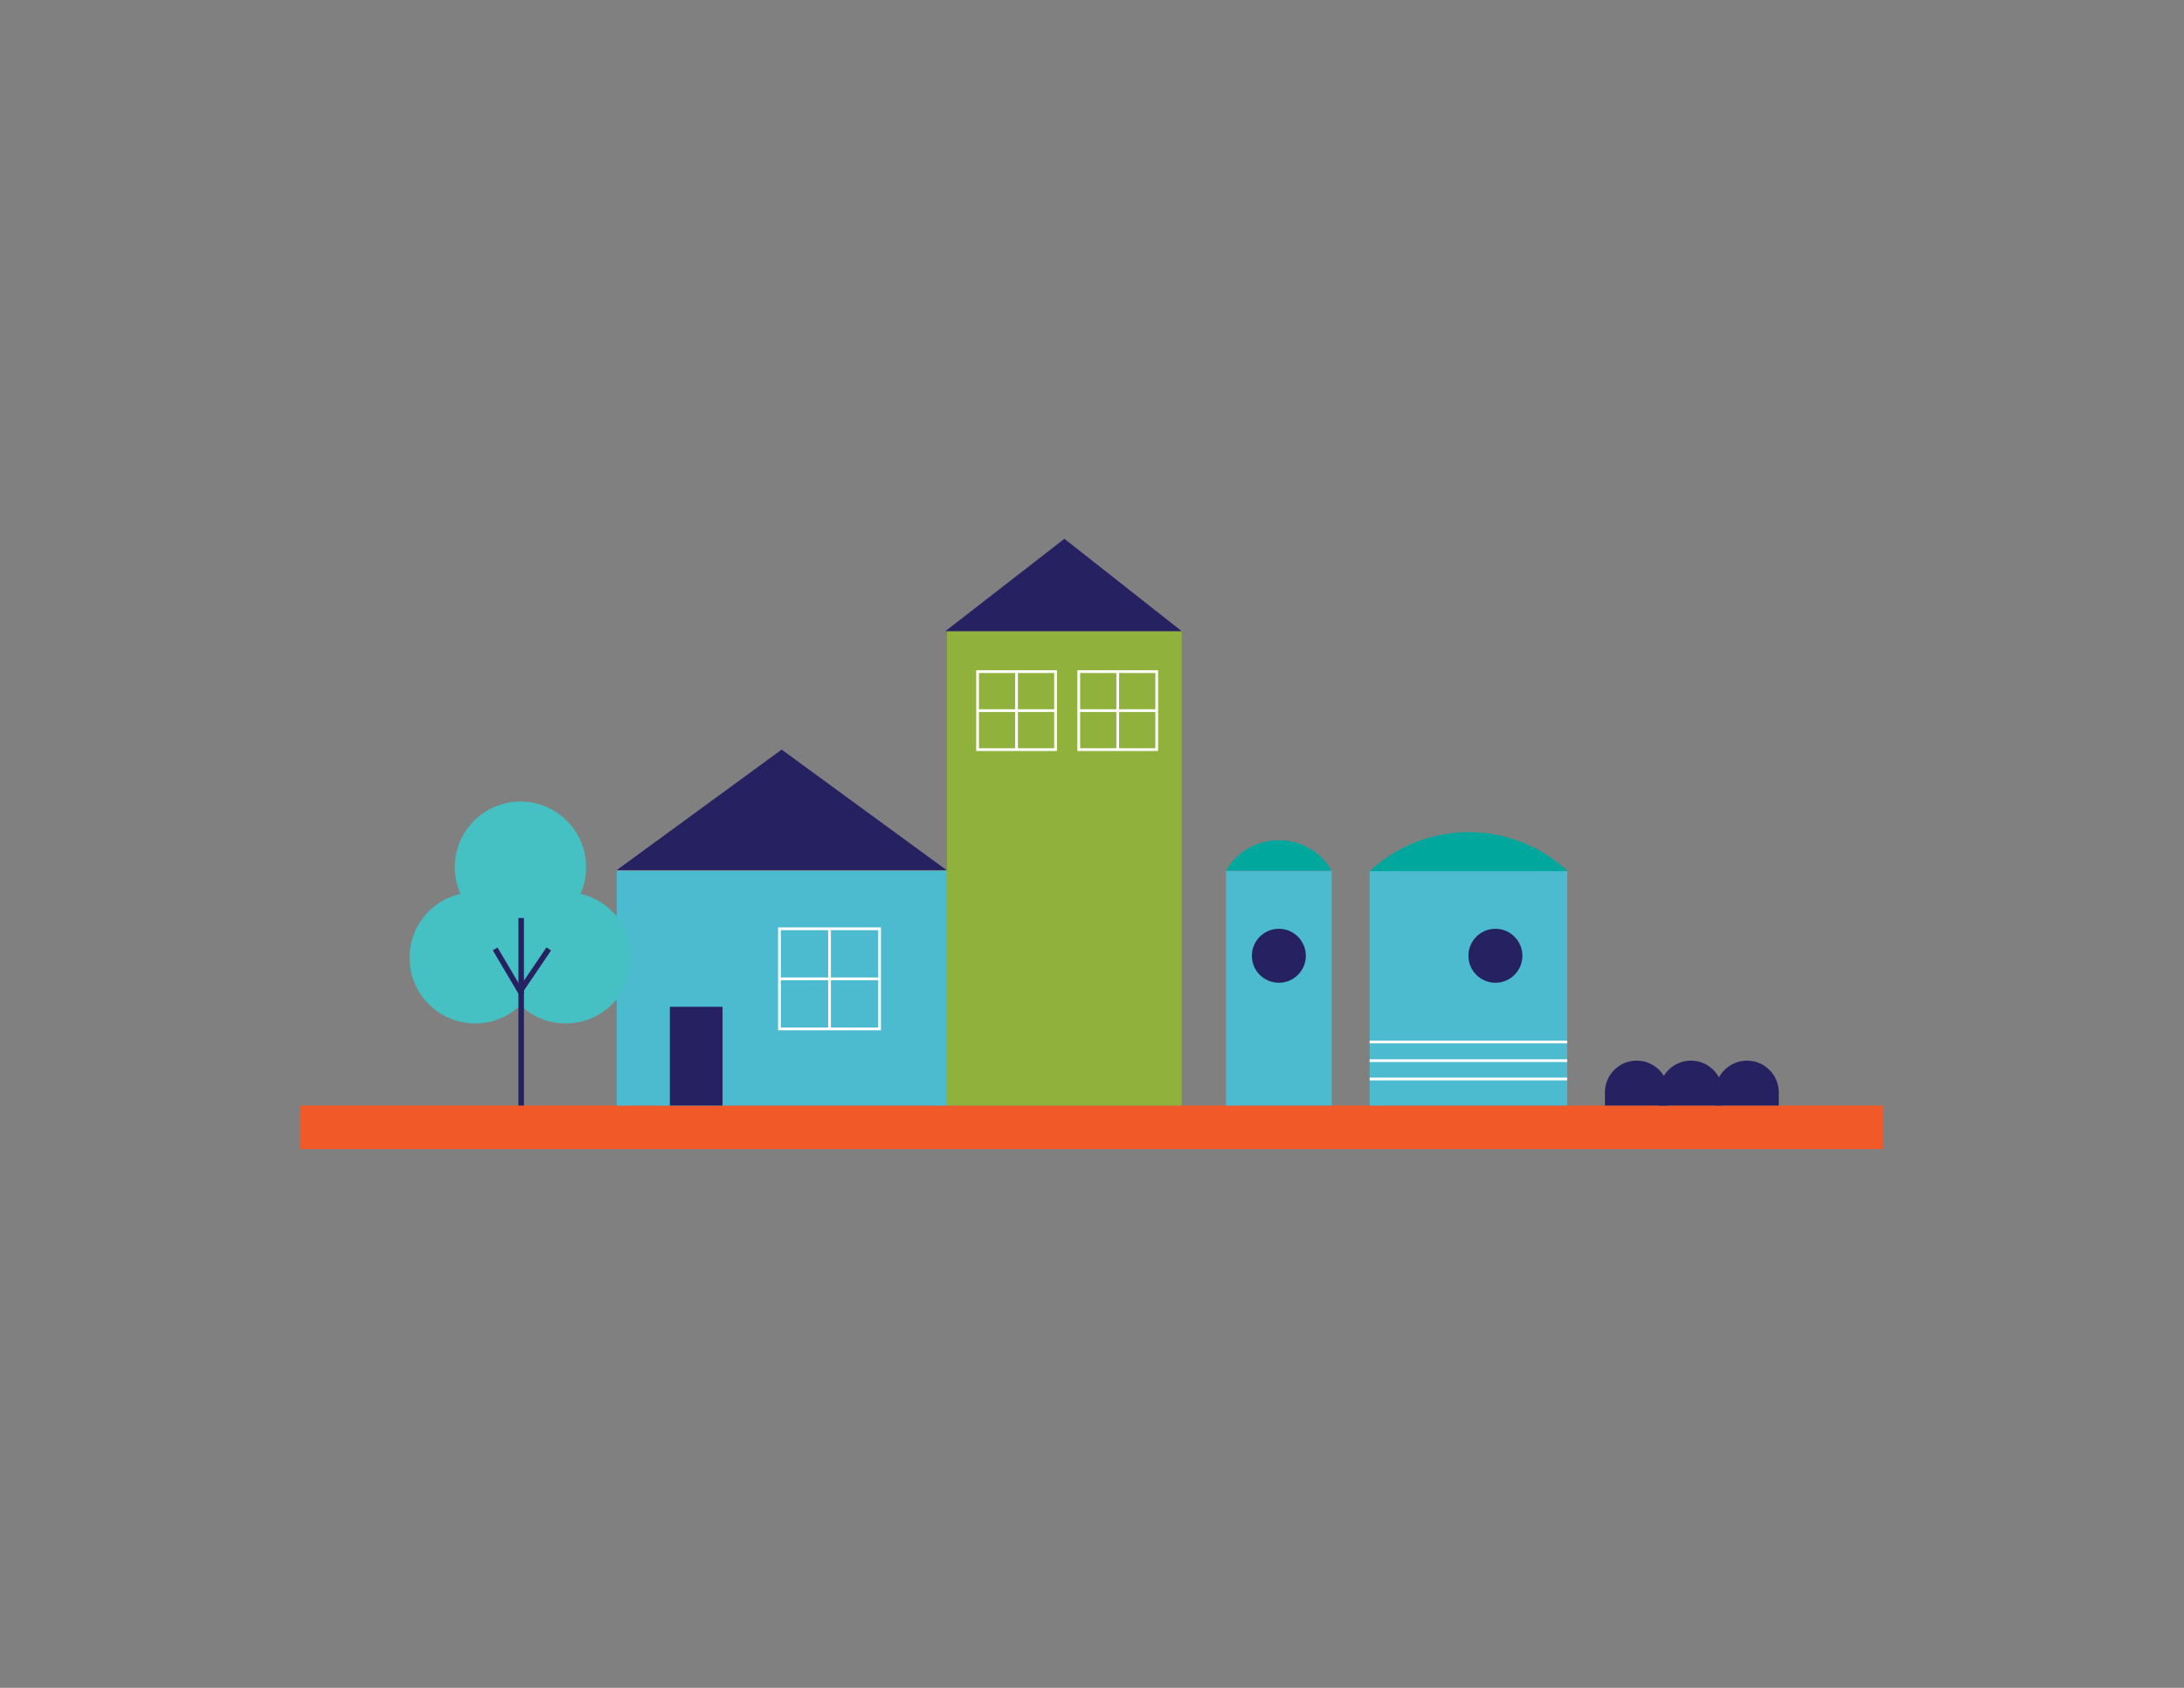 <?xml version="1.0" encoding="iso-8859-1"?>
<!-- Generator: Adobe Illustrator 29.5.1, SVG Export Plug-In . SVG Version: 9.03 Build 0)  -->
<svg version="1.1" id="Layer_1" xmlns="http://www.w3.org/2000/svg" xmlns:xlink="http://www.w3.org/1999/xlink" x="0px" y="0px"
	 viewBox="0 0 792 612" style="enable-background:new 0 0 792 612;" xml:space="preserve">
<rect x="0" y="0" width="792" height="612" fill="#808080" stroke="none"/>
<rect x="109" y="400.859" style="fill:#F15A28;" width="574" height="15.781"/>
<rect x="223.675" y="315.728" style="fill:#4CBBCF;" width="119.721" height="85.132"/>
<rect x="343.396" y="228.859" style="fill:#90B23D;" width="85.132" height="172"/>
<rect x="444.585" y="315.728" style="fill:#4CBBCF;" width="38.352" height="85.132"/>
<rect x="496.686" y="315.728" style="fill:#4CBBCF;" width="71.639" height="85.132"/>
<rect x="242.916" y="365.051" style="fill:#262161;" width="19.108" height="35.809"/>
<rect x="282.66" y="336.771" style="fill:none;stroke:#FFFFFF;stroke-miterlimit:10;" width="36.305" height="36.305"/>
<rect x="354.503" y="243.526" style="fill:none;stroke:#FFFFFF;stroke-miterlimit:10;" width="28.279" height="28.279"/>
<rect x="391.189" y="243.526" style="fill:none;stroke:#FFFFFF;stroke-miterlimit:10;" width="28.279" height="28.279"/>
<circle style="fill:#262161;" cx="542.292" cy="346.557" r="9.786"/>
<circle style="fill:#262161;" cx="463.761" cy="346.557" r="9.786"/>
<polygon style="fill:#262161;" points="283.461,271.805 343.248,315.483 223.675,315.483 "/>
<polygon style="fill:#262161;" points="386,195.359 428.527,228.859 342.821,228.859 "/>
<path style="fill:#00A79D;" d="M482.937,315.728L482.937,315.728l-38.352,0v0C453.108,300.966,474.415,300.966,482.937,315.728z"/>
<path style="fill:#00A79D;" d="M568.566,315.896L568.566,315.896l-71.88,0l0.372-0.341
	C517.333,296.996,548.469,297.145,568.566,315.896z"/>
<line style="fill:none;stroke:#FFFFFF;stroke-miterlimit:10;" x1="300.812" y1="336.771" x2="300.812" y2="373.076"/>
<line style="fill:none;stroke:#FFFFFF;stroke-miterlimit:10;" x1="282.66" y1="354.924" x2="318.964" y2="354.924"/>
<line style="fill:none;stroke:#FFFFFF;stroke-miterlimit:10;" x1="354.503" y1="257.666" x2="382.782" y2="257.666"/>
<line style="fill:none;stroke:#FFFFFF;stroke-miterlimit:10;" x1="368.642" y1="243.526" x2="368.642" y2="271.805"/>
<line style="fill:none;stroke:#FFFFFF;stroke-miterlimit:10;" x1="391.189" y1="257.666" x2="419.469" y2="257.666"/>
<line style="fill:none;stroke:#FFFFFF;stroke-miterlimit:10;" x1="405.329" y1="243.526" x2="405.329" y2="271.805"/>
<path style="fill:#46C1C3;" d="M228.959,347.283c0,13.15-10.671,23.805-23.805,23.805c-6.37,0-12.149-2.495-16.417-6.583
	c-4.268,4.088-10.064,6.583-16.417,6.583c-13.15,0-23.805-10.655-23.805-23.805c0-11.311,7.88-20.768,18.453-23.197
	c-1.313-2.955-2.036-6.206-2.036-9.637c0-13.15,10.655-23.805,23.805-23.805c13.134,0,23.805,10.655,23.805,23.805
	c0,3.431-0.722,6.682-2.036,9.637C221.062,326.516,228.959,335.972,228.959,347.283z"/>
<line style="fill:none;stroke:#262161;stroke-width:2;stroke-miterlimit:10;" x1="189" y1="332.859" x2="189" y2="400.859"/>
<line style="fill:none;stroke:#262161;stroke-width:2;stroke-miterlimit:10;" x1="179.565" y1="344.075" x2="189.279" y2="360.492"/>
<line style="fill:none;stroke:#262161;stroke-width:2;stroke-miterlimit:10;" x1="199" y1="344.075" x2="188.737" y2="359.229"/>
<line style="fill:none;stroke:#FFFFFF;stroke-miterlimit:10;" x1="496.686" y1="377.807" x2="568.325" y2="377.807"/>
<line style="fill:none;stroke:#FFFFFF;stroke-miterlimit:10;" x1="496.686" y1="384.578" x2="568.325" y2="384.578"/>
<line style="fill:none;stroke:#FFFFFF;stroke-miterlimit:10;" x1="496.686" y1="391.245" x2="568.325" y2="391.245"/>
<path style="fill:#262161;" d="M593.526,384.578L593.526,384.578c-6.366,0-11.526,5.16-11.526,11.526v4.755h23.052v-4.755
	C605.052,389.739,599.892,384.578,593.526,384.578z"/>
<path style="fill:#262161;" d="M613.193,384.578L613.193,384.578c-6.366,0-11.526,5.16-11.526,11.526v4.755h23.052v-4.755
	C624.719,389.739,619.559,384.578,613.193,384.578z"/>
<path style="fill:#262161;" d="M633.526,384.578L633.526,384.578c-6.366,0-11.526,5.16-11.526,11.526v4.755h23.052v-4.755
	C645.052,389.739,639.892,384.578,633.526,384.578z"/>
</svg>
